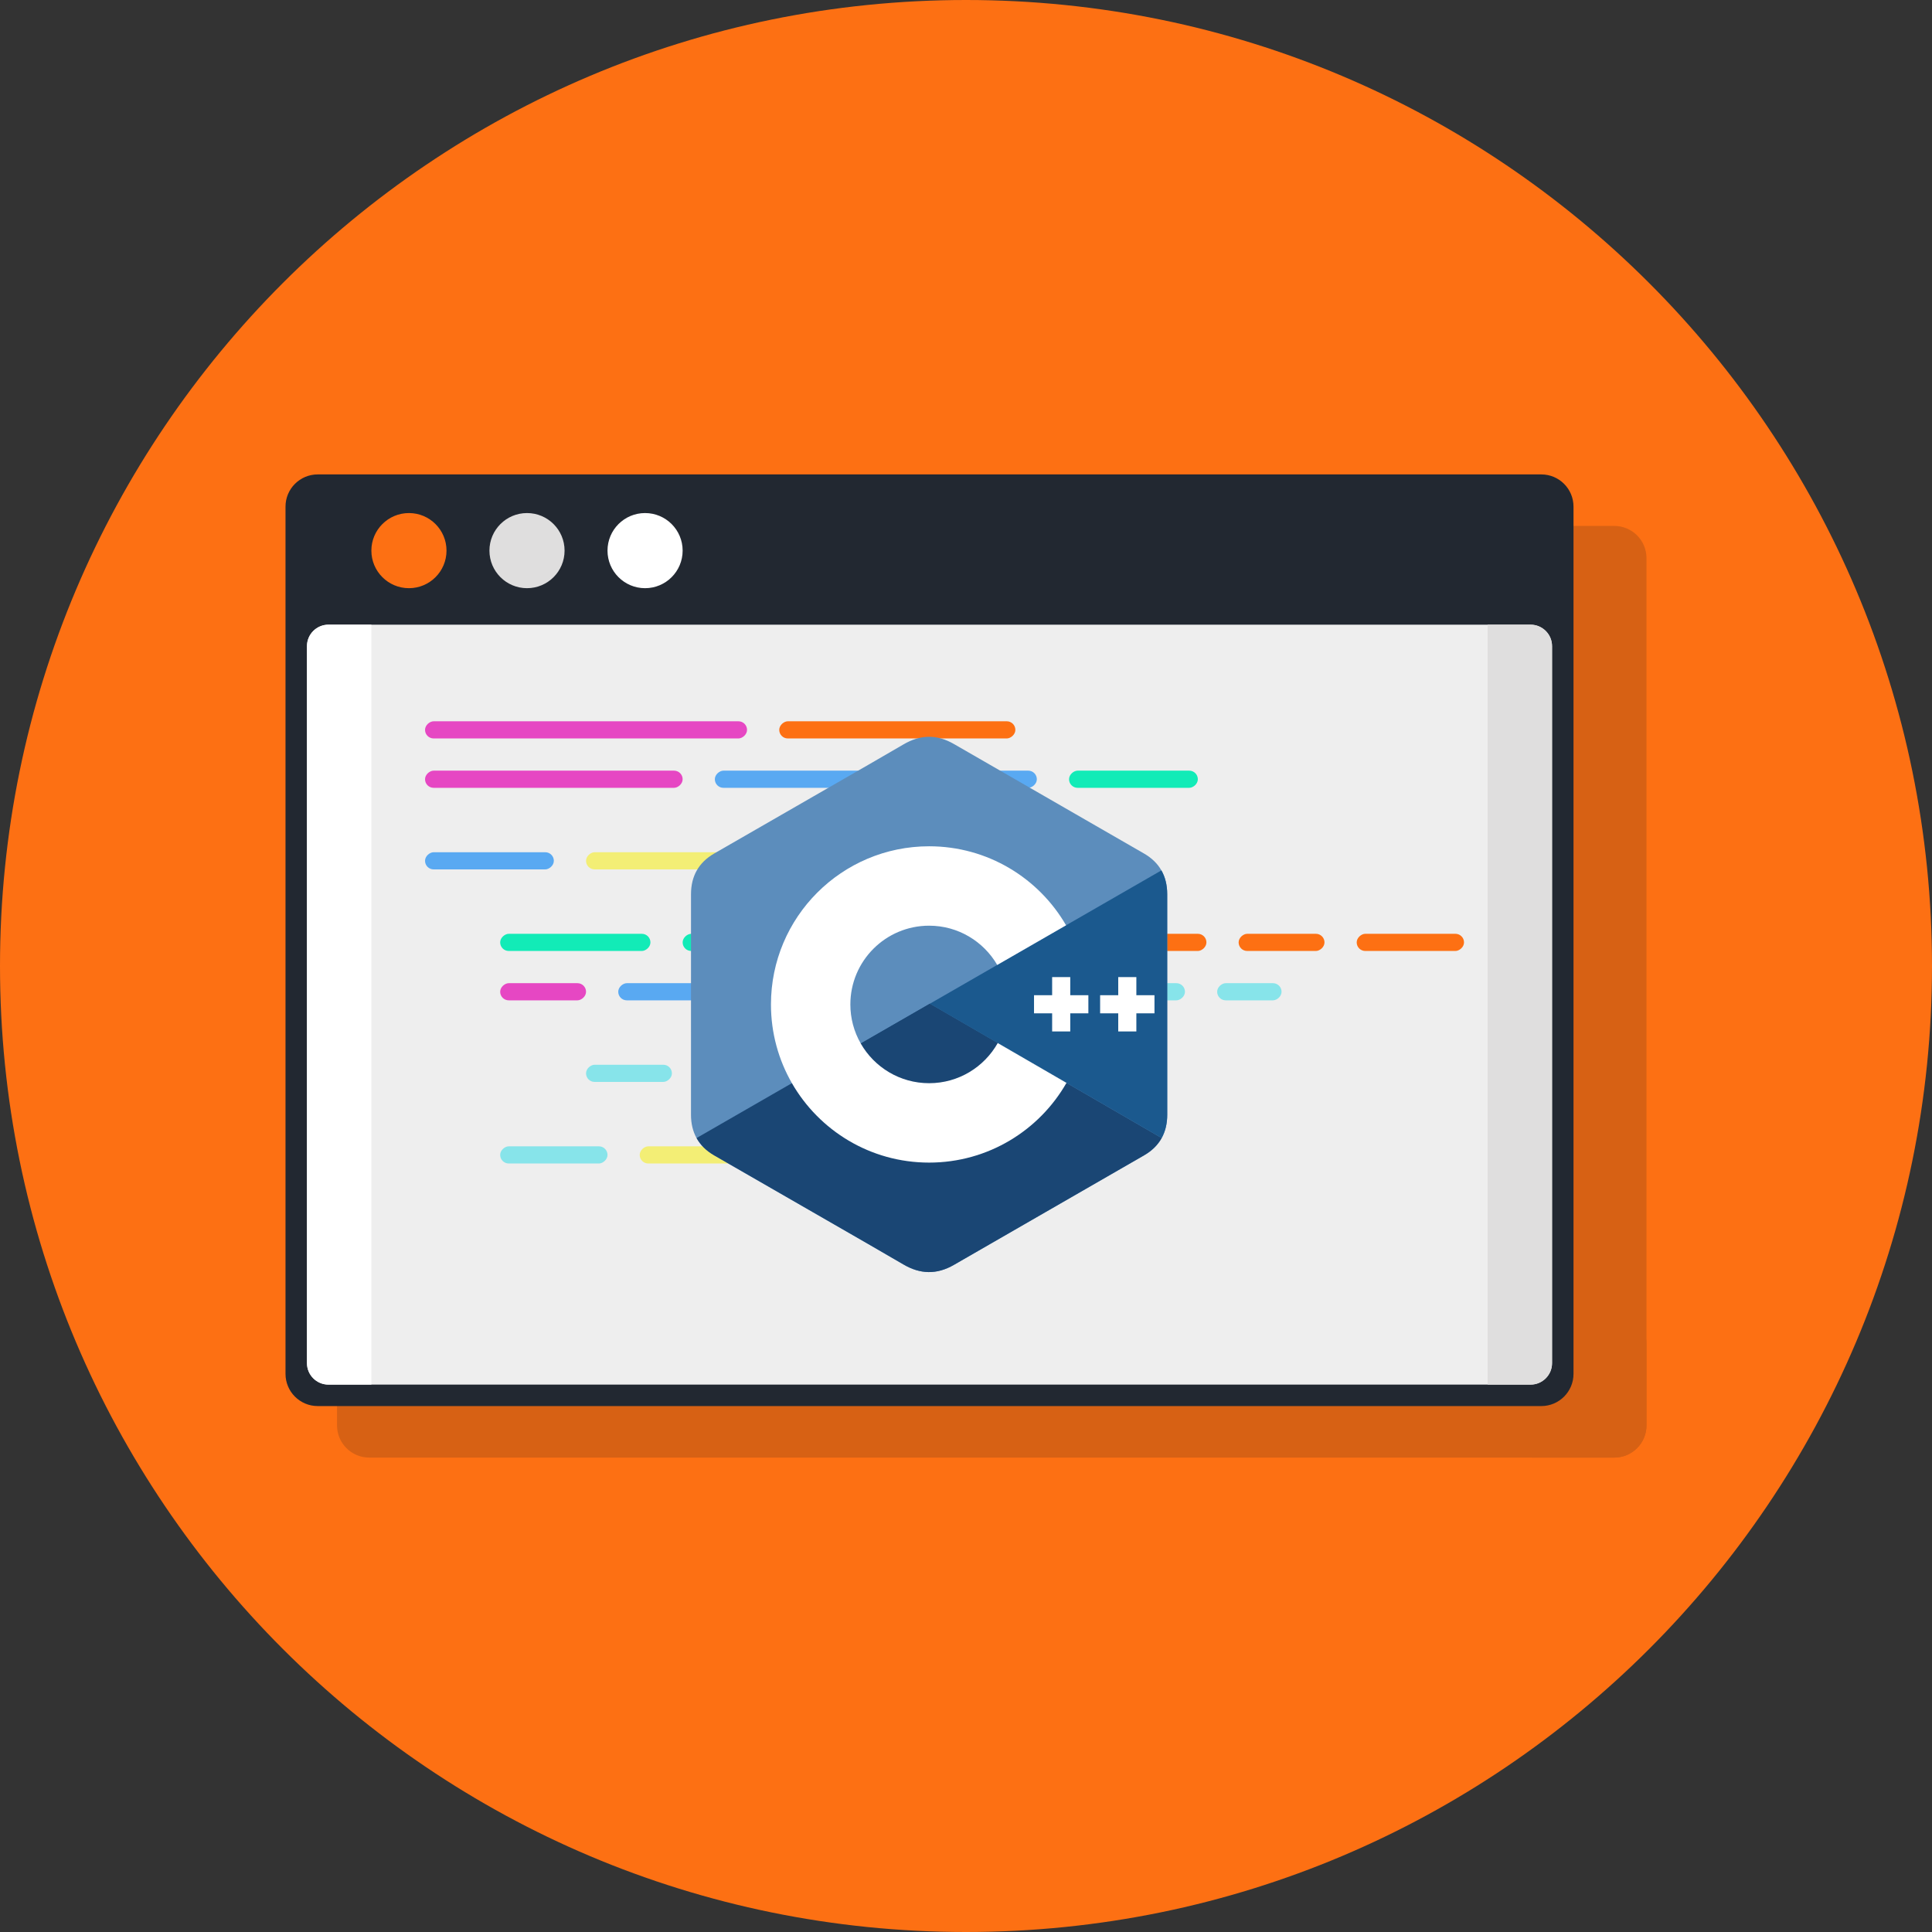 <svg width="900" height="900" viewBox="0 0 900 900" fill="none" xmlns="http://www.w3.org/2000/svg">
<rect x="0" y="0" width="900" height="900" fill="#333333" stroke="none"/>
<g clip-path="url(#clip0_19_205)">
<path d="M450 900C698.528 900 900 698.528 900 450C900 201.472 698.528 0 450 0C201.472 0 0 201.472 0 450C0 698.528 201.472 900 450 900Z" fill="#FD7013"/>
<path d="M752 245H714C705.716 245 699 251.716 699 260V664C699 672.284 705.716 679 714 679H752C760.284 679 767 672.284 767 664V260C767 251.716 760.284 245 752 245Z" fill="#D76114"/>
<path d="M157 626V664C157 672.284 163.716 679 172 679H752C760.284 679 767 672.284 767 664V626C767 617.716 760.284 611 752 611H172C163.716 611 157 617.716 157 626Z" fill="#D76114"/>
<path d="M718 221H148C139.716 221 133 227.716 133 236V640C133 648.284 139.716 655 148 655H718C726.284 655 733 648.284 733 640V236C733 227.716 726.284 221 718 221Z" fill="#222831"/>
<path d="M713 291H153C147.477 291 143 295.477 143 301V635C143 640.523 147.477 645 153 645H713C718.523 645 723 640.523 723 635V301C723 295.477 718.523 291 713 291Z" fill="#EEEEEE"/>
<rect x="198" y="344" width="8" height="150" rx="4" transform="rotate(-90 198 344)" fill="#E647C3"/>
<rect x="198" y="367" width="8" height="120" rx="4" transform="rotate(-90 198 367)" fill="#E647C3"/>
<rect x="233" y="466" width="8" height="40" rx="4" transform="rotate(-90 233 466)" fill="#E647C3"/>
<rect x="198" y="405" width="8" height="60" rx="4" transform="rotate(-90 198 405)" fill="#59A9F2"/>
<rect x="288" y="466" width="8" height="60" rx="4" transform="rotate(-90 288 466)" fill="#59A9F2"/>
<rect x="492" y="466" width="8" height="60" rx="4" transform="rotate(-90 492 466)" fill="#87E4EA"/>
<rect x="567" y="466" width="8" height="30" rx="4" transform="rotate(-90 567 466)" fill="#87E4EA"/>
<rect x="273" y="504" width="8" height="40" rx="4" transform="rotate(-90 273 504)" fill="#87E4EA"/>
<rect x="233" y="542" width="8" height="50" rx="4" transform="rotate(-90 233 542)" fill="#87E4EA"/>
<rect x="328" y="504" width="8" height="40" rx="4" transform="rotate(-90 328 504)" fill="#87E4EA"/>
<rect x="273" y="405" width="8" height="80" rx="4" transform="rotate(-90 273 405)" fill="#F3EE75"/>
<rect x="298" y="542" width="8" height="50" rx="4" transform="rotate(-90 298 542)" fill="#F3EE75"/>
<rect x="333" y="367" width="8" height="150" rx="4" transform="rotate(-90 333 367)" fill="#59A9F2"/>
<rect x="498" y="367" width="8" height="60" rx="4" transform="rotate(-90 498 367)" fill="#12EBB7"/>
<rect x="233" y="443" width="8" height="70" rx="4" transform="rotate(-90 233 443)" fill="#12EBB7"/>
<rect x="318" y="443" width="8" height="70" rx="4" transform="rotate(-90 318 443)" fill="#12EBB7"/>
<rect x="363" y="344" width="8" height="110" rx="4" transform="rotate(-90 363 344)" fill="#FD7013"/>
<rect x="492" y="443" width="8" height="70" rx="4" transform="rotate(-90 492 443)" fill="#FD7013"/>
<rect x="577" y="443" width="8" height="40" rx="4" transform="rotate(-90 577 443)" fill="#FD7013"/>
<rect x="632" y="443" width="8" height="50" rx="4" transform="rotate(-90 632 443)" fill="#FD7013"/>
<path d="M543.737 416.542C543.735 412.349 542.839 408.644 541.025 405.464C539.244 402.338 536.576 399.717 532.998 397.645C503.463 380.615 473.898 363.636 444.372 346.589C436.412 341.993 428.694 342.161 420.793 346.822C409.037 353.755 350.179 387.477 332.64 397.635C325.417 401.817 321.902 408.216 321.9 416.534C321.889 450.783 321.9 485.031 321.889 519.281C321.891 523.382 322.749 527.015 324.483 530.147C326.265 533.368 328.97 536.061 332.63 538.18C350.17 548.339 409.036 582.057 420.79 588.992C428.694 593.656 436.412 593.823 444.375 589.226C473.902 572.177 503.468 555.2 533.008 538.169C536.668 536.051 539.373 533.357 541.155 530.138C542.886 527.006 543.747 523.373 543.748 519.272C543.748 519.272 543.748 450.792 543.737 416.542Z" fill="#5C8DBC"/>
<path d="M433.158 467.574L324.483 530.147C326.265 533.368 328.97 536.061 332.63 538.18C350.17 548.339 409.036 582.057 420.79 588.992C428.694 593.656 436.412 593.823 444.375 589.226C473.902 572.177 503.468 555.2 533.008 538.169C536.668 536.051 539.373 533.357 541.155 530.138L433.158 467.574Z" fill="#1A4674"/>
<path d="M400.97 486.109C407.293 497.148 419.181 504.595 432.819 504.595C446.54 504.595 458.496 497.054 464.787 485.896L433.158 467.574L400.97 486.109Z" fill="#1A4674"/>
<path d="M543.737 416.542C543.735 412.349 542.839 408.644 541.025 405.464L433.158 467.574L541.155 530.138C542.886 527.006 543.746 523.373 543.748 519.272C543.748 519.272 543.748 450.792 543.737 416.542Z" fill="#1B598E"/>
<path d="M537.799 472.046H529.359V480.487H520.918V472.046H512.48V463.608H520.918V455.168H529.359V463.608H537.799V472.046ZM507.004 472.046H498.566V480.487H490.127V472.046H481.688V463.608H490.127V455.168H498.566V463.608H507.004V472.046Z" fill="white"/>
<path d="M464.787 485.896C458.496 497.054 446.54 504.595 432.819 504.595C419.181 504.595 407.293 497.148 400.97 486.109C397.793 480.569 396.124 474.293 396.131 467.907C396.131 447.646 412.557 431.22 432.819 431.22C446.368 431.22 458.194 438.574 464.549 449.501L496.615 431.036C483.87 409.034 460.074 394.232 432.819 394.232C392.128 394.232 359.142 427.218 359.142 467.907C359.142 481.256 362.694 493.774 368.9 504.572C381.614 526.69 405.477 541.583 432.819 541.583C460.21 541.583 484.111 526.63 496.806 504.447L464.787 485.896Z" fill="white"/>
<path d="M693 291H713C718.523 291 723 295.477 723 301V635C723 640.523 718.523 645 713 645H693V291Z" fill="#DFDEDE"/>
<path d="M143 301C143 295.477 147.477 291 153 291H173V645H153C147.477 645 143 640.523 143 635V301Z" fill="white"/>
<path d="M190.5 274C200.165 274 208 266.165 208 256.5C208 246.835 200.165 239 190.5 239C180.835 239 173 246.835 173 256.5C173 266.165 180.835 274 190.5 274Z" fill="#FD7013"/>
<path d="M245.5 274C255.165 274 263 266.165 263 256.5C263 246.835 255.165 239 245.5 239C235.835 239 228 246.835 228 256.5C228 266.165 235.835 274 245.5 274Z" fill="#DFDEDE"/>
<path d="M300.5 274C310.165 274 318 266.165 318 256.5C318 246.835 310.165 239 300.5 239C290.835 239 283 246.835 283 256.5C283 266.165 290.835 274 300.5 274Z" fill="white"/>
</g>
<defs>
<clipPath id="clip0_19_205">
<rect width="900" height="900" fill="white"/>
</clipPath>
</defs>
</svg>

